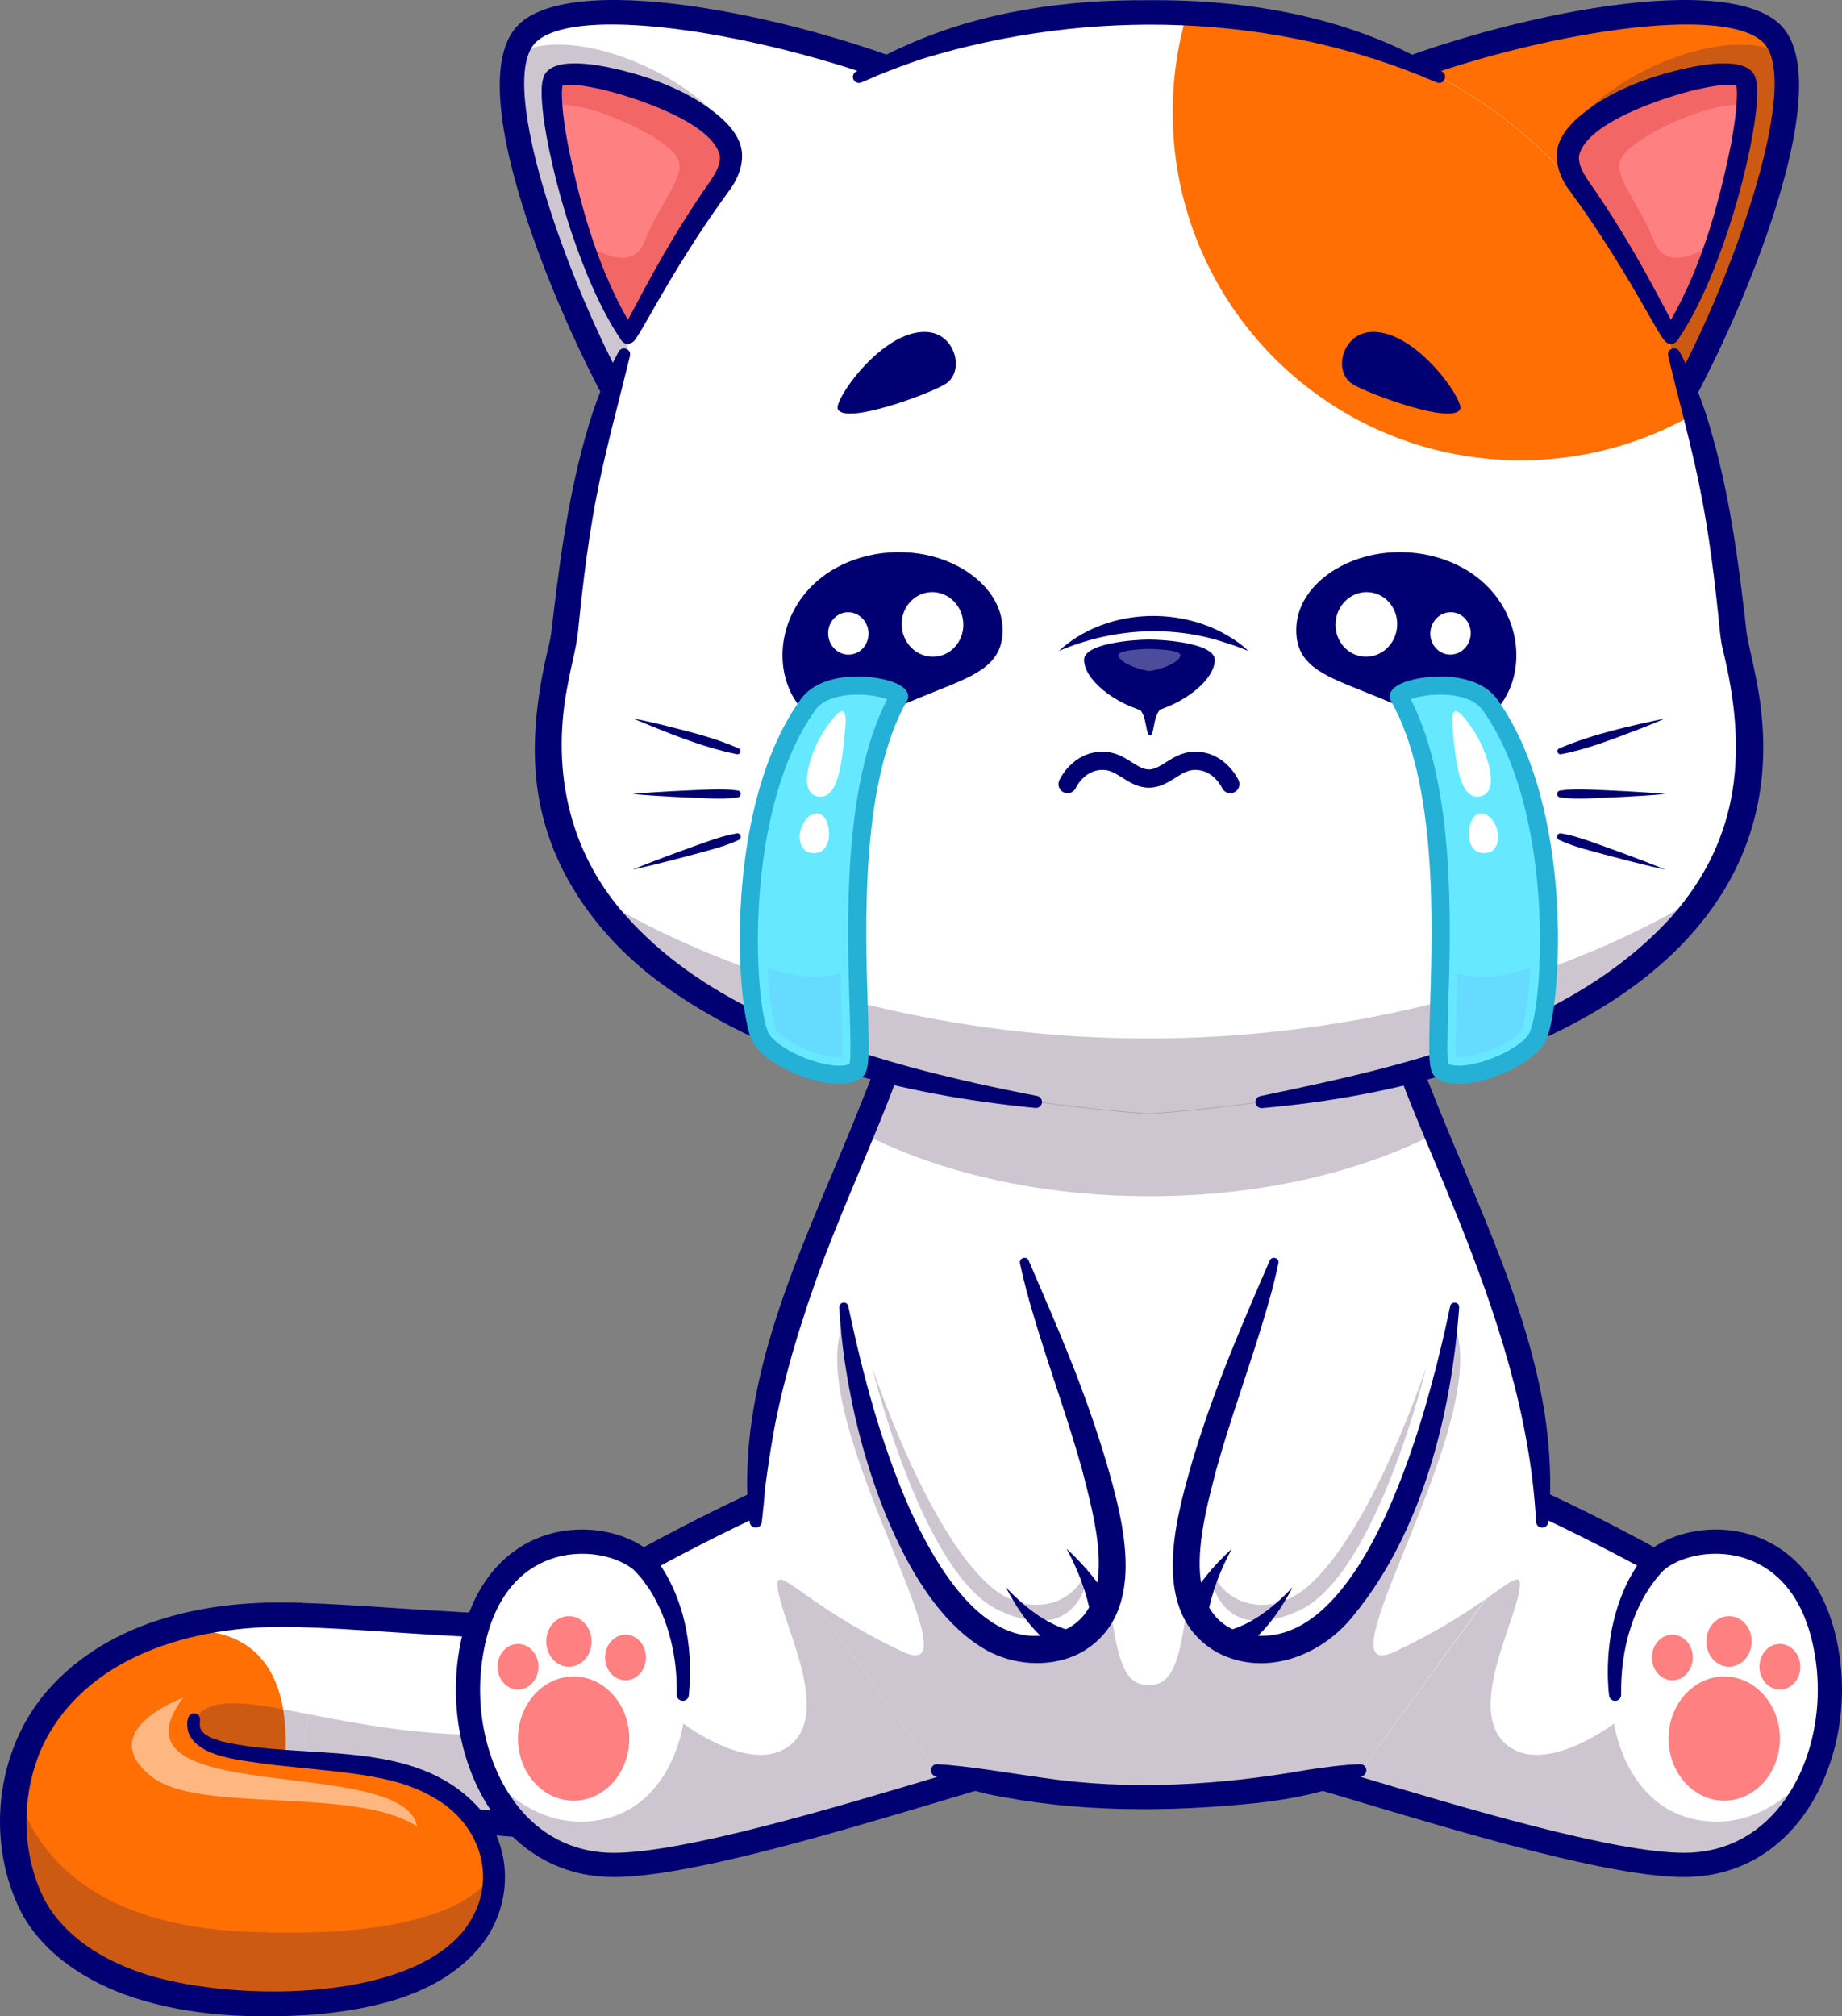 <?xml version="1.0" encoding="UTF-8"?>
<svg id="Camada_2" data-name="Camada 2" xmlns="http://www.w3.org/2000/svg" viewBox="0 0 2444.92 2676.15">
  <rect x="0" y="0" width="2444.92" height="2676.15" fill="#808080" stroke="none"/>
  <defs>
    <style>
      .cls-1 {
        fill: #fff;
      }

      .cls-2 {
        fill: #ff8080;
      }

      .cls-3 {
        opacity: .5;
      }

      .cls-4 {
        fill: #fff3e9;
      }

      .cls-5 {
        fill: #ff6f03;
      }

      .cls-6 {
        fill: #66e9ff;
      }

      .cls-7 {
        fill: #f26666;
      }

      .cls-8 {
        opacity: .3;
      }

      .cls-9 {
        fill: #25b0d6;
      }

      .cls-10 {
        fill: #ffb8b8;
      }

      .cls-11 {
        fill: #000072;
      }

      .cls-12 {
        fill: #66dbff;
      }

      .cls-13 {
        fill: #f9a528;
      }

      .cls-14 {
        fill: #371a45;
      }

      .cls-15 {
        opacity: .25;
      }
    </style>
  </defs>
  <g id="Layer_1" data-name="Layer 1">
    <g>
      <path class="cls-13" d="M1250.59,119C1065.74,37.69,769.32-19.91,700.69,43.5c-71.74,66.28,58.66,390.03,137.33,516.03L1250.59,119Z"/>
      <path class="cls-1" d="M838.04,559.51l167.16-178.47,245.41-262.05C1065.75,37.7,769.32-19.89,700.69,43.5c-7.54,6.94-12.83,16.72-16.17,28.83-28.75,103.23,83.07,374.42,153.53,487.18Z"/>
      <g class="cls-15">
        <path class="cls-14" d="M838.04,559.51l167.16-178.47c1.91-56.44-4.32-128.12-34.85-198.45-31.63-72.87-206.58-156.15-285.84-110.26-28.75,103.23,83.07,374.42,153.53,487.18Z"/>
      </g>
      <path class="cls-11" d="M835.41,586.24l-11.27-18.05c-63.1-101.05-223.48-454.55-134.56-536.71,79.29-73.26,389.12-5.96,567.6,72.54l21.14,9.3-442.91,472.92Zm-23.54-553.75c-46.83,0-82.77,7.04-100.08,23.03-56.17,51.9,46.86,335.34,129.09,477.02L1222.65,124.9c-129.47-53.27-300.36-92.41-410.78-92.41Z"/>
      <path class="cls-1" d="M1607.39,2320.67c89.63,12.99,479.31,154.58,628.17,154.58,140.02,0,208.1-145.76,190.55-272.75-24.89-180.12-177.58-175-229.31-129.92,0,0-199.86-111.23-314.53-139.59"/>
      <path class="cls-1" d="M2410.97,2343.17c-27.73,74.4-87.35,132.06-175.4,132.06-148.88,0-538.54-141.56-628.18-154.55l51.21-72.24,223.66-315.46c114.66,28.35,314.55,139.6,314.55,139.6,51.71-45.09,204.42-50.21,229.32,129.9,6.49,47.13,1.21,96.8-15.16,140.68Z"/>
      <path class="cls-1" d="M1526.23,1913.77s84.03,128.25-131.49,316.87c-487.33,426.49-1153.36-16-1107.64,269.14,9.14,57.01-141.09-61.21-177.42-158.84-38.39-103.15,131.8-194.66,287.95-197.45,245.65,7.16,633.61,81.14,761.68-168.89,102.15-199.43,126.45-273.74,126.45-273.74"/>
      <path class="cls-1" d="M1394.73,2230.62c-33.15,29.01-67.13,54-101.66,75.46-473.01,294.19-1048.56-72.05-1005.97,193.69,.64,3.91,.51,7-.28,9.3-10.68,31.58-143.32-77.21-177.16-168.14-38.4-103.13,131.81-194.66,287.93-197.46,245.67,7.18,633.65,81.17,761.68-168.87,102.16-199.44,126.47-273.75,126.47-273.75l240.47,212.93s84.02,128.27-131.49,316.85Z"/>
      <g class="cls-15">
        <path class="cls-14" d="M1293.08,2306.08c-473.01,294.19-1048.56-72.05-1005.97,193.69,.64,3.91,.51,7-.28,9.3-35.4-54.79-80.39-150.27-29.24-227.11,60.36-90.61,363.58,153.17,804.23-93.41,134.94-75.51,200.46,3.41,231.26,117.54Z"/>
      </g>
      <g class="cls-15">
        <path class="cls-14" d="M636.87,2557.88c-6.35,10.68-14.27,20.49-23.53,29.42l-293.92-33.98s-138.26-156.54-61.83-271.36c21.55-32.37,74.08-22.05,152.81-6.68-10.4,44.06-14.27,50.83,37.48,61.32,14.55,2.9,33.47,6.17,57.87,10.59,139.92,25.51,177.99,132.23,131.12,210.68Z"/>
      </g>
      <g class="cls-15">
        <path class="cls-14" d="M636.91,2557.92c-6.35,10.68-14.23,20.44-23.48,29.37l-294.01-33.98s-138.26-156.54-61.83-271.36c18.23-27.35,58.56-24.22,118.09-13.31,3.18,18.28,4.28,39.59,2.85,64.5,0,0,31.03,1.2,69.34,3.45,14.55,2.9,33.47,6.17,57.87,10.59,91.76,16.76,139.73,68.37,148.62,124.12,4.74,29.24-1.34,59.58-17.45,86.6Z"/>
      </g>
      <path class="cls-11" d="M278.93,2530.63c-47.11,0-155.42-106.38-184.34-184.08-12.09-32.5-7.2-66.22,14.14-97.53,46.57-68.32,167.94-119.47,288.6-121.62h.38s.38,0,.38,0c39.03,1.14,81.19,3.92,125.83,6.87,230.8,15.23,518.02,34.18,621.06-167.01,100.03-195.29,125.23-270.68,125.48-271.42,2.78-8.44,11.87-13.04,20.3-10.27,8.44,2.77,13.04,11.84,10.28,20.28-1.01,3.08-25.86,77.79-127.42,276.07-112.7,220.02-411.63,200.29-651.83,184.45-44.18-2.92-85.93-5.67-124.26-6.8-109.11,2.05-221.78,48.26-262.21,107.56-15.43,22.63-18.98,45.57-10.57,68.18,26.22,70.46,113.51,148.54,145.63,161.41-5.02-37.48,1.61-65.23,20.21-84.71,42.36-44.38,136.37-33.75,266.5-19.04,221.36,25.02,555.89,62.84,827.05-174.47,200.99-175.9,131.62-291.22,128.56-296.04-4.72-7.47-2.58-17.4,4.85-22.18,7.43-4.8,17.29-2.74,22.14,4.65,3.74,5.72,89.13,142.21-134.36,337.79-281.85,246.66-624.87,207.89-851.86,182.23-116.36-13.15-208.27-23.55-239.6,9.28-12.09,12.67-15.65,33.27-10.89,62.98,3.17,19.79-7,29.82-17.59,32.62-2,.52-4.16,.78-6.47,.78Z"/>
      <path class="cls-1" d="M1442.6,2320.67c-89.63,12.99-479.31,154.58-628.17,154.58-140.02,0-208.1-145.76-190.55-272.75,24.89-180.12,177.58-175,229.31-129.92,0,0,199.86-111.23,314.53-139.59"/>
      <path class="cls-1" d="M1442.6,2320.68c-89.64,12.99-479.29,154.55-628.18,154.55-87.43,0-146.8-56.79-174.78-130.4-16.86-44.3-22.36-94.63-15.78-142.35,24.9-180.11,177.61-174.99,229.32-129.9,0,0,199.84-111.25,314.55-139.6l223.74,315.59,51.13,72.11Z"/>
      <g class="cls-15">
        <path class="cls-14" d="M1442.6,2320.68c-89.64,12.99-479.29,154.55-628.18,154.55-87.43,0-146.8-56.79-174.78-130.4,31.39,38.55,76.61,74.73,135.23,72.86,115.16-3.71,132.06-130.19,132.06-130.19,0,0,86.39,66.07,137.73,31.81,65.45-43.67-12.78-174.99-12.78-216.87,0-36.93,99.71,106.79,359.59,146.14l51.13,72.11Z"/>
      </g>
      <g class="cls-15">
        <path class="cls-14" d="M2410.97,2343.17c-27.73,74.4-87.35,132.06-175.4,132.06-148.88,0-538.54-141.56-628.18-154.55l51.21-72.24c259.3-39.51,358.85-182.9,358.85-146.01,0,41.88-78.27,173.2-12.78,216.87,51.33,34.27,137.68-31.81,137.68-31.81,0,0,16.95,126.48,132.11,130.19,59.45,1.87,105.13-35.35,136.52-74.53Z"/>
      </g>
      <g class="cls-15">
        <path class="cls-14" d="M1973.11,2121.42l-166.04,227.82c-66.03,17.44-164.29,36.06-282.4,36.06s-216.37-18.61-282.41-36.06l-165.08-227.16c65.03,45.67,204.63,136.23,447.48,136.23s383.83-91.47,448.44-136.89Z"/>
      </g>
      <path class="cls-11" d="M814.43,2491.34c-57.68,0-108.19-22.98-146.06-66.45-48.69-55.89-71.85-141.95-60.42-224.59,15.14-109.54,75.07-147.5,109.44-160.37,51.14-19.16,105.2-8.23,137.23,13.5,41.2-22.47,206.61-110.68,309.24-136.06l7.72,31.24c-111.25,27.51-308.58,136.92-310.56,138.02l-9.88,5.5-8.52-7.42c-22.3-19.44-69.82-31.18-113.95-14.64-33.79,12.66-76.64,46.29-88.85,134.63-10.19,73.7,10.05,149.98,52.81,199.05,31.58,36.25,73.7,55.42,121.8,55.42,93.22,0,291.8-59.49,436.79-102.92,87.05-26.08,155.81-46.67,189.07-51.49l4.61,31.85c-30.91,4.48-102.06,25.8-184.45,50.47-155.08,46.46-348.09,104.27-446.03,104.27Z"/>
      <path class="cls-11" d="M865.2,2061.86c42.29,52.37,55.93,122.57,49.06,188.44-1.29,9.99-16.18,8.99-16.02-1.15,1.04-48.56-10.33-99.35-36.68-140.47-3.05-4.33-6.52-8.94-9.61-13.25-2.37-2.66-8.35-9.4-10.76-12.14-15.99-16.73,9.28-39.34,24.01-21.43h0Z"/>
      <ellipse class="cls-2" cx="761.39" cy="2307.52" rx="73.86" ry="82.41"/>
      <ellipse class="cls-2" cx="830.26" cy="2199.86" rx="27.13" ry="30.27"/>
      <ellipse class="cls-2" cx="687.53" cy="2212.16" rx="27.13" ry="30.27"/>
      <ellipse class="cls-2" cx="755.08" cy="2178.57" rx="30.1" ry="33.59"/>
      <path class="cls-4" d="M475.9,2525.91c-1-.77-11.05-8.51-23.5-21.33,8.11,6.52,16.57,13.81,23.5,21.33Z"/>
      <path class="cls-11" d="M2235.56,2491.34c-97.94,0-290.94-57.81-446.02-104.27-82.39-24.68-153.55-46-184.45-50.48l4.61-31.85c33.26,4.82,102.02,25.41,189.07,51.49,144.99,43.43,343.57,102.92,436.79,102.92,48.1,0,90.22-19.16,121.8-55.42,42.76-49.07,63-125.35,52.81-199.05-12.21-88.35-55.06-121.98-88.85-134.63-44.13-16.53-91.65-4.79-113.95,14.64l-8.52,7.43-9.88-5.5c-1.98-1.1-199.31-110.51-310.57-138.02l7.72-31.24c102.63,25.38,268.04,113.59,309.24,136.06,32.03-21.73,86.09-32.65,137.23-13.5,34.38,12.87,94.3,50.83,109.44,160.37,11.42,82.65-11.73,168.71-60.42,224.59-37.88,43.47-88.39,66.45-146.06,66.45Z"/>
      <path class="cls-11" d="M2208.8,2083.29c-41.52,43.43-58.02,106.36-57.06,165.36,.38,4.58-3.15,8.63-7.77,8.75-4.2,.13-7.74-3.01-8.23-7.1-1.95-16.73-2.09-32.71-1.19-49.11,2.15-37.12,11.22-74.25,28.82-107.4,3.06-5.34,6.7-11.12,9.89-16.42,2.42-3.45,9-12.01,11.54-15.5,14.67-17.87,40.02,4.63,24.01,21.43h0Z"/>
      <ellipse class="cls-2" cx="2288.6" cy="2307.52" rx="73.86" ry="82.41"/>
      <ellipse class="cls-2" cx="2219.73" cy="2199.86" rx="27.13" ry="30.27"/>
      <ellipse class="cls-2" cx="2362.46" cy="2212.16" rx="27.13" ry="30.27"/>
      <ellipse class="cls-2" cx="2294.91" cy="2178.57" rx="30.1" ry="33.59"/>
      <path class="cls-1" d="M2046.91,2020.14c8.68-245.39-148.63-492.57-201.68-680.83-62.28-220.98-199.9-223.83-319.87-219.8h-.72c-119.97-4.03-257.59-1.19-319.87,219.8-53.06,188.26-210.37,435.45-201.68,680.83l239.17,329.12c66.04,17.41,164.27,36.02,282.41,36.02s216.37-18.61,282.41-36.02"/>
      <path class="cls-1" d="M2046.93,2020.13l-239.86,329.12c-66.03,17.44-164.29,36.06-282.4,36.06s-216.37-18.61-282.41-36.06l-239.19-329.12c-6.33-179.03,75.73-359.01,141.14-516.39,24.23-58.33,46.21-113.54,60.54-164.41,62.28-220.99,199.93-223.87,319.88-219.83h.75c119.95-4.04,257.59-1.17,319.83,219.83,14.36,50.96,36.39,106.29,60.7,164.71,65.41,157.29,147.34,337.2,141.02,516.1Z"/>
      <g class="cls-15">
        <path class="cls-14" d="M1972.15,2122.09l-165.08,227.16c-66.03,17.44-164.25,36.06-282.4,36.06s-216.37-18.61-282.41-36.06l-165.08-227.16c26.94,18.9,66.99,44.84,121.28,70.24,107.04,50.09-132.77-306.6-79.44-434.67,14.49-34.72,322.96,121.12,342.23,276.62,18.69,150.59,21.76,202.25,63.41,202.25s44.72-51.66,63.37-202.25c19.28-155.5,327.79-311.35,342.23-276.62,53.38,128.07-186.44,484.75-79.4,434.67,54.29-25.4,94.34-51.33,121.28-70.24Z"/>
      </g>
      <g class="cls-15">
        <path class="cls-14" d="M1905.91,1504.03c-100.38,51.96-233.94,83.68-380.54,83.68s-280.7-31.85-381.16-83.98c24.23-58.33,46.21-113.54,60.54-164.41,62.28-220.99,199.93-223.87,319.88-219.83h.75c119.95-4.04,257.59-1.17,319.83,219.83,14.36,50.96,36.39,106.29,60.7,164.71Z"/>
      </g>
      <path class="cls-11" d="M1244.3,2341.49c41.08,2.35,98.98,12.46,140.11,18.14,115.46,17.16,235.3,9.78,350.02-10.44,23.45-3.52,46.68-6.84,70.58-7.7,4.58-.18,8.45,3.44,8.56,8.03,.08,3.26-1.75,6.12-4.46,7.52-10.91,5.64-22.2,10.2-33.69,14.02-34.4,11.55-70.33,17.78-106.3,21.87-119.65,12.58-242.23,12.87-360.3-12.23-23.46-5.73-46.64-12.93-68.63-23.65-7.85-3.82-4.83-16.18,4.1-15.56h0Z"/>
      <path class="cls-11" d="M2038.87,2019.86c-7.64-142.1-53.1-277.53-105.9-408.58-35.63-89.09-76.69-175.99-103.62-268.9-12.81-44.52-30.59-87.83-57.91-123.47-60.05-80.38-152.53-87.67-245.8-83.3-24.61-.7-48.19-1.33-71.73,0-133.19,4.58-198.8,84.57-233.25,206.77-41.07,138.15-109.5,265.35-152.96,402.21-14.49,43.88-27.51,90.66-36.93,136-6.46,31.39-11.13,63.53-15.37,95.31-1.01,14.53-2.46,29.36-4.25,43.97-.24,4.65-4.46,8.28-9.12,7.63-3.74-.49-6.55-3.47-6.96-7.06-1.41-12.06-2.28-24.21-3.2-36.41-5.33-182.96,84.99-352.2,150.12-517.27,17.83-44.06,34.89-88.15,47.73-133.17,13.74-47.58,32.76-94.42,63.36-134.29,66.87-89.39,169.48-101.14,271.85-95.86,101.09-5.09,204.48,5.62,272.03,95.86,30.6,39.86,49.62,86.71,63.36,134.29,12.84,45.03,29.9,89.12,47.73,133.17,53.17,132.13,118.57,265.31,142.05,408.09,7.37,48.11,9.87,97.21,4.87,145.6-1.47,9.7-15.34,9.63-16.08-.57h0Z"/>
      <path class="cls-13" d="M1800.65,119c184.85-81.32,481.28-138.91,549.9-75.5,71.74,66.28-58.66,390.03-137.33,516.03L1800.65,119Z"/>
      <path class="cls-5" d="M2213.2,559.51l-167.16-178.47-245.41-262.05c184.86-81.29,481.29-138.88,549.92-75.49,7.54,6.94,12.83,16.72,16.17,28.83,28.75,103.23-83.07,374.42-153.53,487.18Z"/>
      <g class="cls-15">
        <path class="cls-14" d="M2213.2,559.51l-167.16-178.47c-1.91-56.44,4.32-128.12,34.85-198.45,31.63-72.87,206.58-156.15,285.84-110.26,28.75,103.23-83.07,374.42-153.53,487.18Z"/>
      </g>
      <path class="cls-11" d="M2215.83,586.24L1772.91,113.33l21.15-9.3c178.47-78.51,488.32-145.81,567.6-72.54,88.92,82.15-71.46,435.66-134.56,536.71l-11.27,18.05ZM1828.59,124.9l381.77,407.63c82.23-141.68,185.26-425.12,129.09-477.02-58.11-53.7-326.48-6.47-510.86,69.38Z"/>
      <path class="cls-1" d="M733.19,1052.12c6.84,41.7,22.7,87.57,53.29,133.39,86.17,128.95,289.46,257.58,738.22,292.44,454.27-34.7,657.12-165.82,741.65-296.27,28.64-44.18,43.71-88.28,50.35-128.57,16.4-99.17-13.42-181.83-16.56-211.75-20.53-181.58-67.89-824.45-774.52-824.89-353.32-.22-542,160.38-644.95,343.69-103,183.36-120.22,389.47-130.6,480.23-3.18,29.92-33.1,112.54-16.87,211.73Z"/>
      <g class="cls-15">
        <path class="cls-14" d="M785.77,1186c86.25,129.08,289.74,257.82,738.93,292.72,454.71-34.73,657.76-165.98,742.36-296.56,0,0-127.98,92.22-372.66,151.76-244.04,59.39-499.17,59.23-743.13-.47-211.51-51.75-335.72-127.78-365.5-147.46Z"/>
      </g>
      <path class="cls-1" d="M1556.56,148.89c-.16,254.99,206.49,461.9,461.53,462.06,83.69,.05,162.24-22.15,229.97-61.1-69.26-236.14-236.78-512.38-672.47-532.25-12.35,41.59-19,85.69-19.03,131.29Z"/>
      <path class="cls-5" d="M1556.56,148.89c-.16,254.99,206.49,461.9,461.53,462.06,83.69,.05,162.24-22.15,229.97-61.1-69.26-236.14-236.78-512.38-672.47-532.25-12.35,41.59-19,85.69-19.03,131.29Z"/>
      <path class="cls-11" d="M836.14,472.45c-13.69,56.8-29.11,112.3-40.97,169.34-13.35,63.79-21.18,129.17-27.76,194.41-2.08,22.41-8.77,44.74-12.61,66.26-24.14,113.47-2.08,226.59,76.59,313.81,96.62,107.96,237.93,161.64,374.55,199.39,56.1,15.27,113.13,27.8,170.6,38.94,4.37,.84,7.23,5.06,6.39,9.43-.79,4.09-4.59,6.86-8.65,6.5-176.24-17.32-357.72-61.76-502.12-169.17-73.07-55.1-132.23-133.05-152.97-223.41-17.93-74.59-7.61-152.29,10.18-225.52,2.79-12.24,4.27-29.5,5.82-41.94,10.37-87.82,23.83-176.94,51.05-261.65,9.57-28.19,20.74-55.9,34.9-82.18,4.52-7.88,17.17-3.79,15.01,5.81h0Z"/>
      <path class="cls-11" d="M1672.85,1454.78c191.52-39.8,409.17-87.97,545.67-237.98,93.56-106.26,100.74-224.48,67.63-356.91-1.5-7.16-2.83-16.35-3.44-23.43-6.51-65.28-14.31-130.7-27.62-194.55-11.84-57.09-27.34-112.59-40.91-169.47-1.09-4.38,1.64-8.84,6.04-9.85,3.64-.84,7.27,.91,8.96,4.04,14.2,26.28,25.39,54.01,34.93,82.24,27.13,84.81,40.56,173.99,50.83,261.89,1.11,7.43,2.65,25.39,3.85,32.16,3.09,17.5,7.73,34.93,11.16,53.12,60.03,283.43-146.43,448.5-393.35,524.6-84.77,26.48-173.3,42.47-261.51,50.07-9.61,.45-12.56-13.36-2.24-15.94h0Z"/>
      <g>
        <path class="cls-10" d="M2316.78,106.3c12.6,32.09-31.56,238.81-98.91,339.17-8.32-8.18-50.62-99.39-121.32-197.96-28.19-39.31-17.56-63.48,25.85-93.5,61.1-42.25,185.72-69.76,194.39-47.71Z"/>
        <path class="cls-2" d="M2318.21,139.44c-3.39,42.47-19.1,114.91-43.06,183.76-15.84,45.6-35.36,89.59-57.29,122.28-8.3-8.17-50.6-99.42-121.31-197.99-28.2-39.29-17.57-63.47,25.83-93.49,61.1-42.26,185.75-69.78,194.39-47.72,2.29,5.84,2.71,17.44,1.44,33.15Z"/>
        <path class="cls-7" d="M2318.21,139.44c-45.81-6.94-149.68,41.24-165.72,69.61-13.63,24.09,21.64,56.57,43.31,111.91,14.9,38.06,58.26,15.96,79.35,2.24-15.84,45.6-35.36,89.59-57.29,122.28-8.3-8.17-50.6-99.42-121.31-197.99-28.2-39.29-17.57-63.47,25.83-93.49,61.1-42.26,185.75-69.78,194.39-47.72,2.29,5.84,2.71,17.44,1.44,33.15Z"/>
      </g>
      <path class="cls-11" d="M2329.43,101.33c3.56,10.64,2.9,17.74,2.82,27.52-1.05,23.26-5.08,45.99-9.57,68.54-12.39,59.32-29.82,117.19-53.24,173.1-11.89,27.87-25.32,55.31-42.67,80.96-3.46,5.78-11.87,6.66-16.43,1.67-4.55-4.53-7.9-11.55-11.32-16.83,0,0-8.74-15.08-8.74-15.08-16.49-29.08-35.02-60.72-52.86-88.69-16.68-26.49-34.51-52.81-52.99-78.07-15.25-19.35-25.19-47.89-12.12-71.22,9.31-18.05,25.87-30.94,41.12-41.97,20.28-14.09,42.06-24.62,64.86-33.23,28.68-11.05,135.88-43.82,151.15-6.69h0Zm-25.31,9.94c.53,1.47,1.44,2.35,1.67,2.56,.25,.25,.13,.11-.41-.03-16.69-3.19-34.97,1.2-51.98,4.65-41.15,9.47-149.16,43.95-157.68,88.97-1.36,17.59,16.8,37.69,26.22,52.57,26.03,38.62,49.73,78.76,71.87,119.65,7.4,13.6,21.08,39.73,28.51,53.11,.91,1.81,2.32,3.67,3.07,5.08,0,0-16.42,1.67-16.42,1.67,46.28-74.34,71.02-161.68,88.45-247.06,3.9-21.35,7.37-42.91,8.02-64.39,.24-5.07-.08-12.99-1.31-16.78h0Z"/>
      <g>
        <path class="cls-10" d="M734.47,106.3c-12.6,32.09,31.56,238.81,98.91,339.17,8.32-8.18,50.62-99.39,121.32-197.96,28.19-39.31,17.56-63.48-25.85-93.5-61.1-42.25-185.72-69.76-194.39-47.71Z"/>
        <path class="cls-2" d="M733.04,139.44c3.39,42.47,19.1,114.91,43.06,183.76,15.84,45.6,35.36,89.59,57.29,122.28,8.3-8.17,50.6-99.42,121.31-197.99,28.2-39.29,17.57-63.47-25.83-93.49-61.1-42.26-185.75-69.78-194.39-47.72-2.29,5.84-2.71,17.44-1.44,33.15Z"/>
        <path class="cls-7" d="M733.04,139.44c45.81-6.94,149.68,41.24,165.72,69.61,13.63,24.09-21.64,56.57-43.31,111.91-14.9,38.06-58.26,15.96-79.35,2.24,15.84,45.6,35.36,89.59,57.29,122.28,8.3-8.17,50.6-99.42,121.31-197.99,28.2-39.29,17.57-63.47-25.83-93.49-61.1-42.26-185.75-69.78-194.39-47.72-2.29,5.84-2.71,17.44-1.44,33.15Z"/>
      </g>
      <path class="cls-11" d="M747.12,111.27c-1.16,3.92-1.55,11.69-1.31,16.78,.65,21.48,4.12,43.03,8.03,64.38,17.42,85.37,42.17,172.72,88.45,247.06,0,0-16.42-1.68-16.42-1.68,.81-1.34,2.12-3.37,3.07-5.08,7.35-13.3,21.11-39.44,28.5-53.11,22.14-40.89,45.84-81.03,71.87-119.65,9.39-14.88,27.59-34.99,26.22-52.57-8.3-44.84-116.63-79.58-157.68-88.97-17-3.45-35.3-7.85-51.98-4.65-.54,.15-.66,.29-.41,.03,.23-.21,1.13-1.09,1.67-2.56h0Zm-25.31-9.94c15.14-37.15,122.68-4.3,151.14,6.69,22.8,8.62,44.57,19.14,64.86,33.23,15.25,11.03,31.8,23.92,41.12,41.97,13.04,23.34,3.14,51.86-12.12,71.22-18.49,25.26-36.31,51.57-52.99,78.07-17.81,27.93-36.39,59.71-52.86,88.69-4.8,8.01-12.01,21.44-17.56,28.99-4.19,6.93-14.07,8.92-18.93,1.25-17.35-25.65-30.78-53.09-42.67-80.96-23.42-55.91-40.86-113.78-53.24-173.1-4.49-22.55-8.52-45.28-9.57-68.54-.06-9.77-.73-16.86,2.82-27.52h0Z"/>
      <g>
        <path class="cls-11" d="M1438.89,875.74c-.02,25.2,38.18,58.15,86.7,70.31,48.58-12.1,86.81-45,86.83-70.2,.01-21.83-65.1-26.95-86.77-26.97-21.67-.01-86.74,5.03-86.76,26.86Z"/>
        <g class="cls-8">
          <path class="cls-1" d="M1484.61,869.4c0,7.61,18.07,17.57,41.02,21.25,22.98-3.65,41.07-13.58,41.07-21.2,0-6.59-30.8-8.15-41.05-8.16-10.25,0-41.04,1.51-41.04,8.1Z"/>
        </g>
      </g>
      <path class="cls-11" d="M1633.05,1052.81c-4.57,0-8.93-2.61-10.97-7.02-.55-1.16-11.59-23.85-35.5-23.98h-.16c-9.61,0-17.28,4.85-26.15,10.47-9.75,6.17-20.8,13.15-35.27,13.15s-25.52-6.99-35.27-13.15c-8.87-5.62-16.54-10.47-26.15-10.47h-.16c-24.37,.14-35.37,23.7-35.48,23.93-2.76,6.07-9.9,8.75-15.98,5.98-6.06-2.76-8.74-9.92-5.98-15.98,.7-1.55,17.68-37.84,57.31-38.06,.1,0,.21,0,.31,0,16.59,0,28.51,7.54,39.04,14.2,7.99,5.06,14.89,9.42,22.37,9.42s14.38-4.37,22.37-9.42c10.53-6.66,22.45-14.2,39.04-14.2,.1,0,.21,0,.31,0,39.62,.22,56.6,36.51,57.31,38.06,2.76,6.06,.09,13.22-5.98,15.98-1.62,.74-3.32,1.09-5,1.09Z"/>
      <path class="cls-11" d="M1112.02,543.12c-5.89-12.14,62.95-111.13,122.74-101.95,34.11,5.23,45.76,52.79,19.74,68.75-21.37,13.11-132.3,54.16-142.47,33.21Z"/>
      <path class="cls-11" d="M1937.97,543.12c5.89-12.14-62.95-111.13-122.74-101.95-34.11,5.23-45.76,52.79-19.74,68.75,21.37,13.11,132.3,54.16,142.47,33.21Z"/>
      <g>
        <g>
          <path class="cls-11" d="M1062.54,917.65c27.84,50.54,86.11,25.15,153.07-2.6,66.88-27.72,105.09-36.22,103-82.2-2.67-58.72-87.75-106.48-172.91-81.11-86.22,25.7-113.37,111.06-83.15,165.91Z"/>
          <path class="cls-11" d="M1110.8,958.84c-24.13,0-44.53-9.41-58.83-35.36h0c-16.32-29.63-17.76-67.59-3.85-101.56,16.15-39.43,49.58-68.46,94.12-81.74,50.17-14.94,105.79-6.87,145.13,21.09,26.69,18.96,42.06,44.19,43.28,71.03,2.21,48.75-33.12,62.88-86.62,84.26-7.47,2.99-15.41,6.16-23.82,9.64l-3.88,1.61c-37.99,15.76-74.8,31.02-105.54,31.02Zm82.62-201.96c-14.79,0-29.78,2.11-44.28,6.44-37.4,11.15-65.35,35.21-78.68,67.75-11.17,27.28-10.18,57.47,2.65,80.76h0c21.03,38.17,64.61,22.47,133.99-6.31l3.89-1.61c8.5-3.53,16.54-6.74,24.1-9.76,54.17-21.65,72.83-30.67,71.46-60.75-.88-19.25-12.65-37.88-33.15-52.45-22.21-15.79-50.69-24.07-79.98-24.07Z"/>
        </g>
        <ellipse class="cls-1" cx="1237.74" cy="828.76" rx="40.91" ry="42.93" transform="translate(-81.18 136.45) rotate(-6.11)"/>
        <ellipse class="cls-1" cx="1126.02" cy="840.72" rx="26.81" ry="28.13" transform="translate(-83.1 124.65) rotate(-6.11)"/>
      </g>
      <path class="cls-6" d="M1194.71,924.16c-90.33,160.06-38.8,481.04-56.42,496.09-24.03,20.52-114.01-13.32-128.23-45.08-20.33-45.41-35.93-300.78,63.77-439.84,28.19-39.32,113.31-24.84,120.88-11.18Z"/>
      <path class="cls-12" d="M1118.95,1403.33c-1.01,.09-2.16,.14-3.5,.14-31.72,0-78.5-24.59-84.39-37.71-2.76-6.17-10.68-51.29-10.73-82.18,26.29,11.23,59.48,16.53,96.96,8.89,.28,15.15,.69,38.72,.83,43.37,.78,25.51,1.66,53.82,.83,67.49Z"/>
      <g>
        <g>
          <path class="cls-11" d="M1988.77,917.65c-27.84,50.54-86.11,25.15-153.07-2.6-66.88-27.72-105.09-36.22-103-82.2,2.67-58.72,87.75-106.48,172.91-81.11,86.22,25.7,113.37,111.06,83.15,165.91Z"/>
          <path class="cls-11" d="M1940.51,958.84c-30.75,0-67.55-15.26-105.55-31.02l-3.88-1.61c-8.4-3.48-16.35-6.66-23.82-9.64-53.49-21.38-88.83-35.51-86.61-84.26,1.22-26.84,16.59-52.07,43.28-71.03,39.35-27.96,94.95-36.04,145.13-21.09,44.54,13.28,77.96,42.3,94.12,81.74,13.92,33.96,12.48,71.93-3.84,101.56h0c-14.3,25.96-34.7,35.36-58.83,35.36Zm-82.62-201.96c-29.29,0-57.76,8.28-79.98,24.07-20.5,14.57-32.27,33.2-33.15,52.45-1.37,30.08,17.29,39.1,71.46,60.75,7.56,3.02,15.6,6.24,24.1,9.76l3.89,1.61c69.38,28.78,112.97,44.46,133.99,6.31h0c12.83-23.3,13.82-53.49,2.65-80.77-13.33-32.54-41.27-56.6-78.68-67.75-14.5-4.32-29.49-6.44-44.28-6.44Zm130.88,160.78h0Z"/>
        </g>
        <ellipse class="cls-1" cx="1813.58" cy="828.76" rx="42.93" ry="40.91" transform="translate(796.5 2543.82) rotate(-83.89)"/>
        <ellipse class="cls-1" cx="1925.3" cy="840.72" rx="28.13" ry="26.81" transform="translate(884.41 2665.58) rotate(-83.89)"/>
      </g>
      <path class="cls-11" d="M2069.47,993.37c45.03-19.34,93.17-29.59,140.89-39.97-11.23,4.96-22.56,9.61-33.94,14.08-34.33,12.81-68.34,26.76-104.54,33.57-4.58,.85-6.66-5.78-2.41-7.68h0Z"/>
      <path class="cls-11" d="M2210.36,1154.25c-34.5-7.54-72.34-17.68-106.57-27.1-11.73-3.37-23.34-7.11-34.47-12.39-2.28-1.08-3.25-3.81-2.17-6.09,.89-1.88,2.92-2.87,4.88-2.55,12.15,2.02,23.82,5.59,35.37,9.51,33.52,11.84,70.28,25.09,102.96,38.62h0Z"/>
      <path class="cls-11" d="M2210.36,1053.82c-33.56,3.12-70.91,4.67-104.76,6-11.64,.35-23.28,.26-34.92-1.47-2.5-.37-4.22-2.7-3.85-5.2,.3-2.04,1.91-3.56,3.85-3.85,11.64-1.73,23.28-1.83,34.92-1.47,33.9,1.33,71.15,2.88,104.76,6h0Z"/>
      <path class="cls-11" d="M978.11,1001.04c-48.01-9.84-93.38-28.92-138.48-47.65,12.05,2.34,24,5,35.9,7.82,35.5,9.09,71.38,17.06,104.99,32.15,4.24,1.91,2.17,8.55-2.41,7.68h0Z"/>
      <path class="cls-11" d="M839.63,1154.25c32.62-13.51,69.48-26.8,102.96-38.62,11.55-3.93,23.22-7.49,35.37-9.51,2.49-.41,4.84,1.27,5.26,3.76,.34,2.06-.75,4.02-2.55,4.88-11.13,5.28-22.74,9.02-34.47,12.39-34.28,9.43-72.01,19.55-106.57,27.1h0Z"/>
      <path class="cls-11" d="M839.63,1053.82c33.56-3.12,70.91-4.67,104.76-6,11.64-.35,23.28-.26,34.92,1.47,2.5,.37,4.22,2.7,3.85,5.2-.3,2.04-1.91,3.56-3.85,3.85-11.64,1.73-23.28,1.83-34.92,1.47-33.9-1.33-71.15-2.87-104.76-6h0Z"/>
      <path class="cls-11" d="M1539.59,941.69s-4.21,5.55-5.93,12.2c-2.57,9.94-3.42,22.34-7.25,22.34s-4.67-12.4-7.23-22.34c-1.71-6.65-5.92-12.2-5.92-12.2l13.15-10.15,13.18,10.15Z"/>
      <path class="cls-11" d="M1906.79,109.35c-213.69-92.72-461.63-99.17-683.2-31.06-19.25,6.47-38.75,13.62-57.5,21.35-7.58,3.13-15.04,6.54-22.64,9.71-4.13,1.88-9.04-.04-10.78-4.23-1.55-3.72-.1-7.94,3.23-9.98,21.61-13.14,44.09-25.11,67.35-35.15C1303.89,14.89,1415.76-.64,1525.12,.29c134.27-1.1,273.64,23.18,389.22,94.84,8.01,5.24,2,18.17-7.54,14.21h0Z"/>
      <path class="cls-1" d="M397.62,2143.49c-142.3-4.68-231.3,33.16-290.04,81.1-116.44,95.02-101.2,248.11-57.73,316,42.69,66.68,132.5,107.95,247.74,116.49,157.46,11.68,291.29-18.74,339.28-99.17,46.85-78.52,8.79-185.2-131.13-210.69-112.04-20.42-108.64-15.49-95.05-73.08"/>
      <path class="cls-1" d="M636.88,2557.9c-47.98,80.45-181.84,110.88-339.27,99.19-115.24-8.55-205.06-49.82-247.74-116.5-43.46-67.9-58.74-220.98,57.72-316.01,23.95-19.51,52.91-37.39,88.47-51.37,.08-.04,.16-.08,.24-.08h.04c51.61-20.29,117.11-32.38,201.27-29.61l13.08,130.63c-10.59,45.05-15.03,51.85,37.19,62.45,14.54,2.93,33.48,6.19,57.88,10.63,139.92,25.5,177.97,132.18,131.12,210.68Z"/>
      <g class="cls-15">
        <path class="cls-14" d="M636.87,2557.88c-6.35,10.68-14.27,20.49-23.53,29.42l-293.92-33.98s-138.26-156.54-61.83-271.36c21.55-32.37,74.08-22.05,152.81-6.68-10.4,44.06-14.27,50.83,37.48,61.32,14.55,2.9,33.47,6.17,57.87,10.59,139.92,25.51,177.99,132.23,131.12,210.68Z"/>
      </g>
      <path class="cls-13" d="M636.88,2557.9c-47.98,80.45-181.84,110.88-339.27,99.19-115.24-8.55-205.06-49.82-247.74-116.5-43.46-67.9-58.74-220.98,57.72-316.01,23.95-19.51,52.91-37.39,88.47-51.37,.08-.04,.16-.08,.24-.08h.04c8.55-2.77,194.79-60.16,182.16,160.04,0,0,31.08,1.18,69.37,3.42,14.54,2.93,33.48,6.19,57.88,10.63,139.92,25.5,177.97,132.18,131.12,210.68Z"/>
      <path class="cls-5" d="M636.9,2557.92c-48,80.44-181.86,110.87-339.28,99.17-115.24-8.58-205.05-49.84-247.76-116.49-24.48-38.22-40.01-103.46-28.1-170.16,9.2-51.75,34.97-104.38,85.85-145.89,23.94-19.48,52.88-37.39,88.47-51.34,.08-.04,.17-.08,.21-.08h.04c8.58-2.79,194.81-60.16,182.19,160.04,0,0,31.06,1.17,69.36,3.41,14.53,2.91,33.47,6.2,57.87,10.62,91.76,16.74,139.72,68.36,148.63,124.11,4.7,29.23-1.37,59.58-17.49,86.6Z"/>
      <g class="cls-3">
        <path class="cls-1" d="M242.98,2253.36s-119.8,43.56-41.29,105.01c62.88,49.21,268.68,12.07,351.84,65.63-18.03-96.45-421.05-22.7-310.55-170.63Z"/>
      </g>
      <g class="cls-15">
        <path class="cls-14" d="M378.54,2333.16s-137.94-2.86-120.95-51.2c18.23-27.35,58.56-24.22,118.09-13.31,3.18,18.28,4.28,39.59,2.85,64.5"/>
      </g>
      <g class="cls-15">
        <path class="cls-14" d="M639.45,2568.18c-48,80.44-181.86,110.87-339.28,99.17-115.24-8.58-205.05-49.84-247.76-116.49-24.48-38.22-40.01-103.46-28.1-170.16,13.32,49.92,69.24,171.7,297.68,182.9,212.5,10.45,310.55-31.98,334.95-82.02,4.7,29.23-1.37,59.58-17.49,86.6Z"/>
      </g>
      <path class="cls-11" d="M397.09,2159.57c-126.67-4.73-276.23,31.42-338.17,152.82-31.58,64.82-32.27,146.51,1.04,210.68,26.78,47.94,75.92,77.88,127.86,95.53,110.74,37.38,348.05,41.84,427.36-55.84,48.52-60.98,25.98-141.48-41.53-178.07-32.56-18.86-69.87-25.98-107.34-31.01-38.34-5.14-77.35-7.89-116.64-12.87-29.59-4.98-87.22-8.28-99.67-41.64-2.53-8.9-3.27-26.9,9.56-24.85,17.19,6.97-13.97,23.56,35.99,37.23,112.39,25.95,255.3-6.81,340.91,89,44.92,50.99,44.29,128.07,2.57,180.9-53.12,66.26-143.02,85.39-222.91,92.46-80.58,5.3-161.78,2.5-239.25-22.74-58.31-19.24-116.9-55.09-147.75-111.22-48.48-93.39-35.78-215.71,33.28-295.5,82.67-95.07,215.32-121.95,335.75-117.04,21.15,1.37,20.12,32.22-1.06,32.16h0Z"/>
      <g>
        <path class="cls-6" d="M1138.41,1286.44c1.56,73.43,5.48,127.81-1.52,133.79-24.03,20.53-113.99-13.31-128.22-45.07-6.91-15.33-13.21-54.56-14.73-105.2-2.99-99.35,12.43-242.49,78.5-334.62,28.18-39.32,113.3-24.86,120.85-11.19-54.37,96.41-57.32,251.15-54.88,362.29Z"/>
        <path class="cls-12" d="M1117.55,1403.34c-1.01,.09-2.16,.14-3.5,.14-31.72,0-78.5-24.59-84.39-37.71-2.76-6.17-10.68-51.29-10.73-82.18,26.29,11.23,59.48,16.53,96.96,8.89,.28,15.15,.69,38.72,.83,43.37,.78,25.51,1.66,53.82,.83,67.49Z"/>
        <path class="cls-9" d="M1114.02,1438.58c-9.14,0-18.45-1.46-26.5-3.27-35.13-7.91-78.57-29.94-89.88-55.2-20.61-46.02-37.75-308.52,64.97-451.8,21.85-30.47,66.74-31.29,85.02-30.24,4.76,.28,46.77,3.19,56.22,20.24,2.03,3.67,2.02,8.13-.04,11.78-61.26,108.55-55.48,293.88-52.03,404.61,2.13,68.48,2.3,86.72-7.06,94.72-8,6.84-19.21,9.15-30.71,9.15Zm24.39-516.66c-4.14,0-8.41,.2-12.77,.63-14.35,1.44-33.53,6.05-43.41,19.83-95.85,133.69-81.35,385.91-62.56,427.87,6.65,14.84,40.83,34.24,73.15,41.52,18.47,4.16,29.83,2.92,34.74,.31,2.19-9.48,1.13-43.57,.1-76.61-3.43-110.08-9.1-292.25,49.88-407.44-7.94-2.94-22.39-6.1-39.13-6.1Z"/>
        <path class="cls-1" d="M1093.94,969.8c-16.59,24.91-36.13,79.78-10.29,86.82,28.92,7.88,34.14-44.3,38.41-91.91,3.48-38.79-15.03-14.57-28.12,5.09Z"/>
        <path class="cls-1" d="M1069.55,1087.87c-13.68,17.88-8.97,41.47,6,44.05,19.27,3.32,26.84-13.15,24.35-31.4-3.34-24.58-20.37-25.7-30.35-12.65Z"/>
      </g>
      <g>
        <path class="cls-6" d="M1911.58,1286.44c-1.56,73.43-5.48,127.81,1.52,133.79,24.03,20.53,113.99-13.31,128.22-45.07,6.91-15.33,13.21-54.56,14.73-105.2,2.99-99.35-12.43-242.49-78.5-334.62-28.18-39.32-113.3-24.86-120.85-11.19,54.37,96.41,57.32,251.15,54.88,362.29Z"/>
        <path class="cls-12" d="M1932.44,1403.34c1.01,.09,2.16,.14,3.5,.14,31.72,0,78.5-24.59,84.39-37.71,2.76-6.17,10.68-51.29,10.73-82.18-26.29,11.23-59.48,16.53-96.96,8.89-.28,15.15-.69,38.72-.83,43.37-.78,25.51-1.66,53.82-.83,67.49Z"/>
        <path class="cls-9" d="M1935.97,1438.58c-11.5,0-22.7-2.31-30.71-9.15-9.37-8-9.19-26.24-7.06-94.72,3.45-110.73,9.23-296.06-52.03-404.61-2.06-3.65-2.08-8.12-.04-11.78,9.45-17.05,51.46-19.97,56.22-20.24,18.3-1.04,63.17-.24,85.02,30.24,102.72,143.28,85.58,405.78,64.97,451.8-11.31,25.26-54.75,47.29-89.88,55.2-8.04,1.81-17.36,3.27-26.5,3.27Zm-13.54-26.51c4.91,2.61,16.26,3.85,34.74-.31,32.32-7.28,66.51-26.68,73.15-41.52,18.79-41.96,33.29-294.18-62.56-427.87-9.88-13.78-29.06-18.39-43.41-19.83-21.98-2.2-41.99,1.8-51.89,5.47,58.98,115.2,53.31,297.37,49.88,407.45-1.03,33.04-2.09,67.13,.1,76.61Zm.42,1.4h0Z"/>
        <path class="cls-1" d="M1956.05,969.8c16.59,24.91,36.13,79.78,10.29,86.82-28.92,7.88-34.14-44.3-38.41-91.91-3.48-38.79,15.03-14.57,28.12,5.09Z"/>
        <path class="cls-1" d="M1980.44,1087.87c13.68,17.88,8.97,41.47-6,44.05-19.27,3.32-26.84-13.15-24.35-31.4,3.34-24.58,20.37-25.7,30.35-12.65Z"/>
      </g>
      <g>
        <path class="cls-1" d="M1428.77,2175.86c-39.1,22.15-99.21,19.64-147.51-28.31-18.01-17.83-34.08-38.7-48.48-61.47-88.95-140.42-112.81-351.56-112.81-351.56l239.63-59.71c25.36,81.15,74.94,197.58,101.45,302.9,3.39,13.34,6.38,26.55,8.89,39.45,8.5,43.46,17.57,125.36-41.17,158.69Z"/>
        <g class="cls-15">
          <path class="cls-14" d="M1157.44,1813.91s66.08,276.01,168.49,323.48c99.32,46.03,121.05-34.28,117.25-58.05-11.71,48.52-75.09,70.92-126.81,27.53-86.21-72.31-158.94-292.96-158.94-292.96Z"/>
        </g>
        <path class="cls-11" d="M1125.96,1733.84c19.6,92.28,43.96,184.19,82.23,270.48,36.17,78.54,107.71,204,209.96,156.49,67.32-37.84,33.39-149.39,18.16-210.15-18.97-68.32-44.05-135.76-64.3-204.14-6.88-22.98-13.28-46.21-18.19-69.9-1.46-6.78,8.54-10.44,11.51-3.63,18.87,43.8,37.98,87.5,55.67,132.06,17.74,44.53,33.85,89.9,47.66,136.37,23.02,79.72,55.86,200.31-33.2,251.61-36.88,19.92-83.18,18.17-119.96,.41-100.41-50.59-157.59-211.69-180.93-314.95-10.53-47.24-18.03-94.89-20.59-143.28-.22-7.34,10.53-8.86,11.99-1.36h0Z"/>
        <path class="cls-11" d="M1415.66,2055.56c24.77,22.73,46.33,48.81,62.73,78.69,0,0-30.51,10.23-30.51,10.23-5.39-30.82-17.07-61.16-32.22-88.92h0Z"/>
        <path class="cls-11" d="M1335.15,2106.87c23.39,24.61,51.34,47.5,84.26,57.06,1.42,.32,3.95,1.08,4.99,.95,0,0-9.13,30.86-9.13,30.86-36.62-18.41-61.58-53.53-80.12-88.86h0Z"/>
      </g>
      <g>
        <path class="cls-1" d="M1621.95,2175.86c39.1,22.15,99.21,19.64,147.51-28.31,18.01-17.83,34.08-38.7,48.48-61.47,88.95-140.42,112.81-351.56,112.81-351.56l-239.63-59.71c-25.36,81.15-74.94,197.58-101.45,302.9-3.39,13.34-6.38,26.55-8.89,39.45-8.5,43.46-17.57,125.36,41.17,158.69Z"/>
        <g class="cls-15">
          <path class="cls-14" d="M1893.27,1813.91s-66.08,276.01-168.49,323.48c-99.32,46.03-121.05-34.28-117.25-58.05,11.71,48.52,75.09,70.92,126.81,27.53,86.21-72.31,158.94-292.96,158.94-292.96Z"/>
        </g>
        <path class="cls-11" d="M1936.74,1735.19c-10.14,140.77-48.8,298-140.38,409.21-42.3,53.39-117.4,82.4-181.1,48.61-89.08-51.35-56.21-171.85-33.2-251.61,27.16-92.52,65.15-180.44,103.31-268.4,2.85-6.46,12.94-3.64,11.52,3.6-4.91,23.69-11.32,46.92-18.19,69.9-20.25,68.39-45.33,135.83-64.3,204.14-18.2,70.45-55.84,201.25,46.1,219.4,125.9,18.37,201.37-202.1,229.91-298.24,13.22-45.33,24.76-91.54,34.33-137.96,1.18-7.11,12.34-6.35,11.99,1.36h0Z"/>
        <path class="cls-11" d="M1635.05,2055.56c-15.15,27.76-26.83,58.11-32.22,88.92,0,0-30.51-10.23-30.51-10.23,16.39-29.88,37.97-55.97,62.73-78.69h0Z"/>
        <path class="cls-11" d="M1715.57,2106.87c-18.55,35.33-43.51,70.45-80.12,88.86,0,0-9.13-30.86-9.13-30.86,1.09,.12,3.56-.63,4.99-.95,32.92-9.56,60.88-32.45,84.26-57.06h0Z"/>
      </g>
      <path class="cls-11" d="M1405.43,863.97c59.37-54.62,155.54-60.67,224.26-20.28,9.72,5.84,19.16,12.23,27.12,20.28-10.39-4.3-20.67-8.11-31.13-11.26-72.05-23.88-150.7-18.46-220.25,11.26h0Z"/>
    </g>
  </g>
</svg>